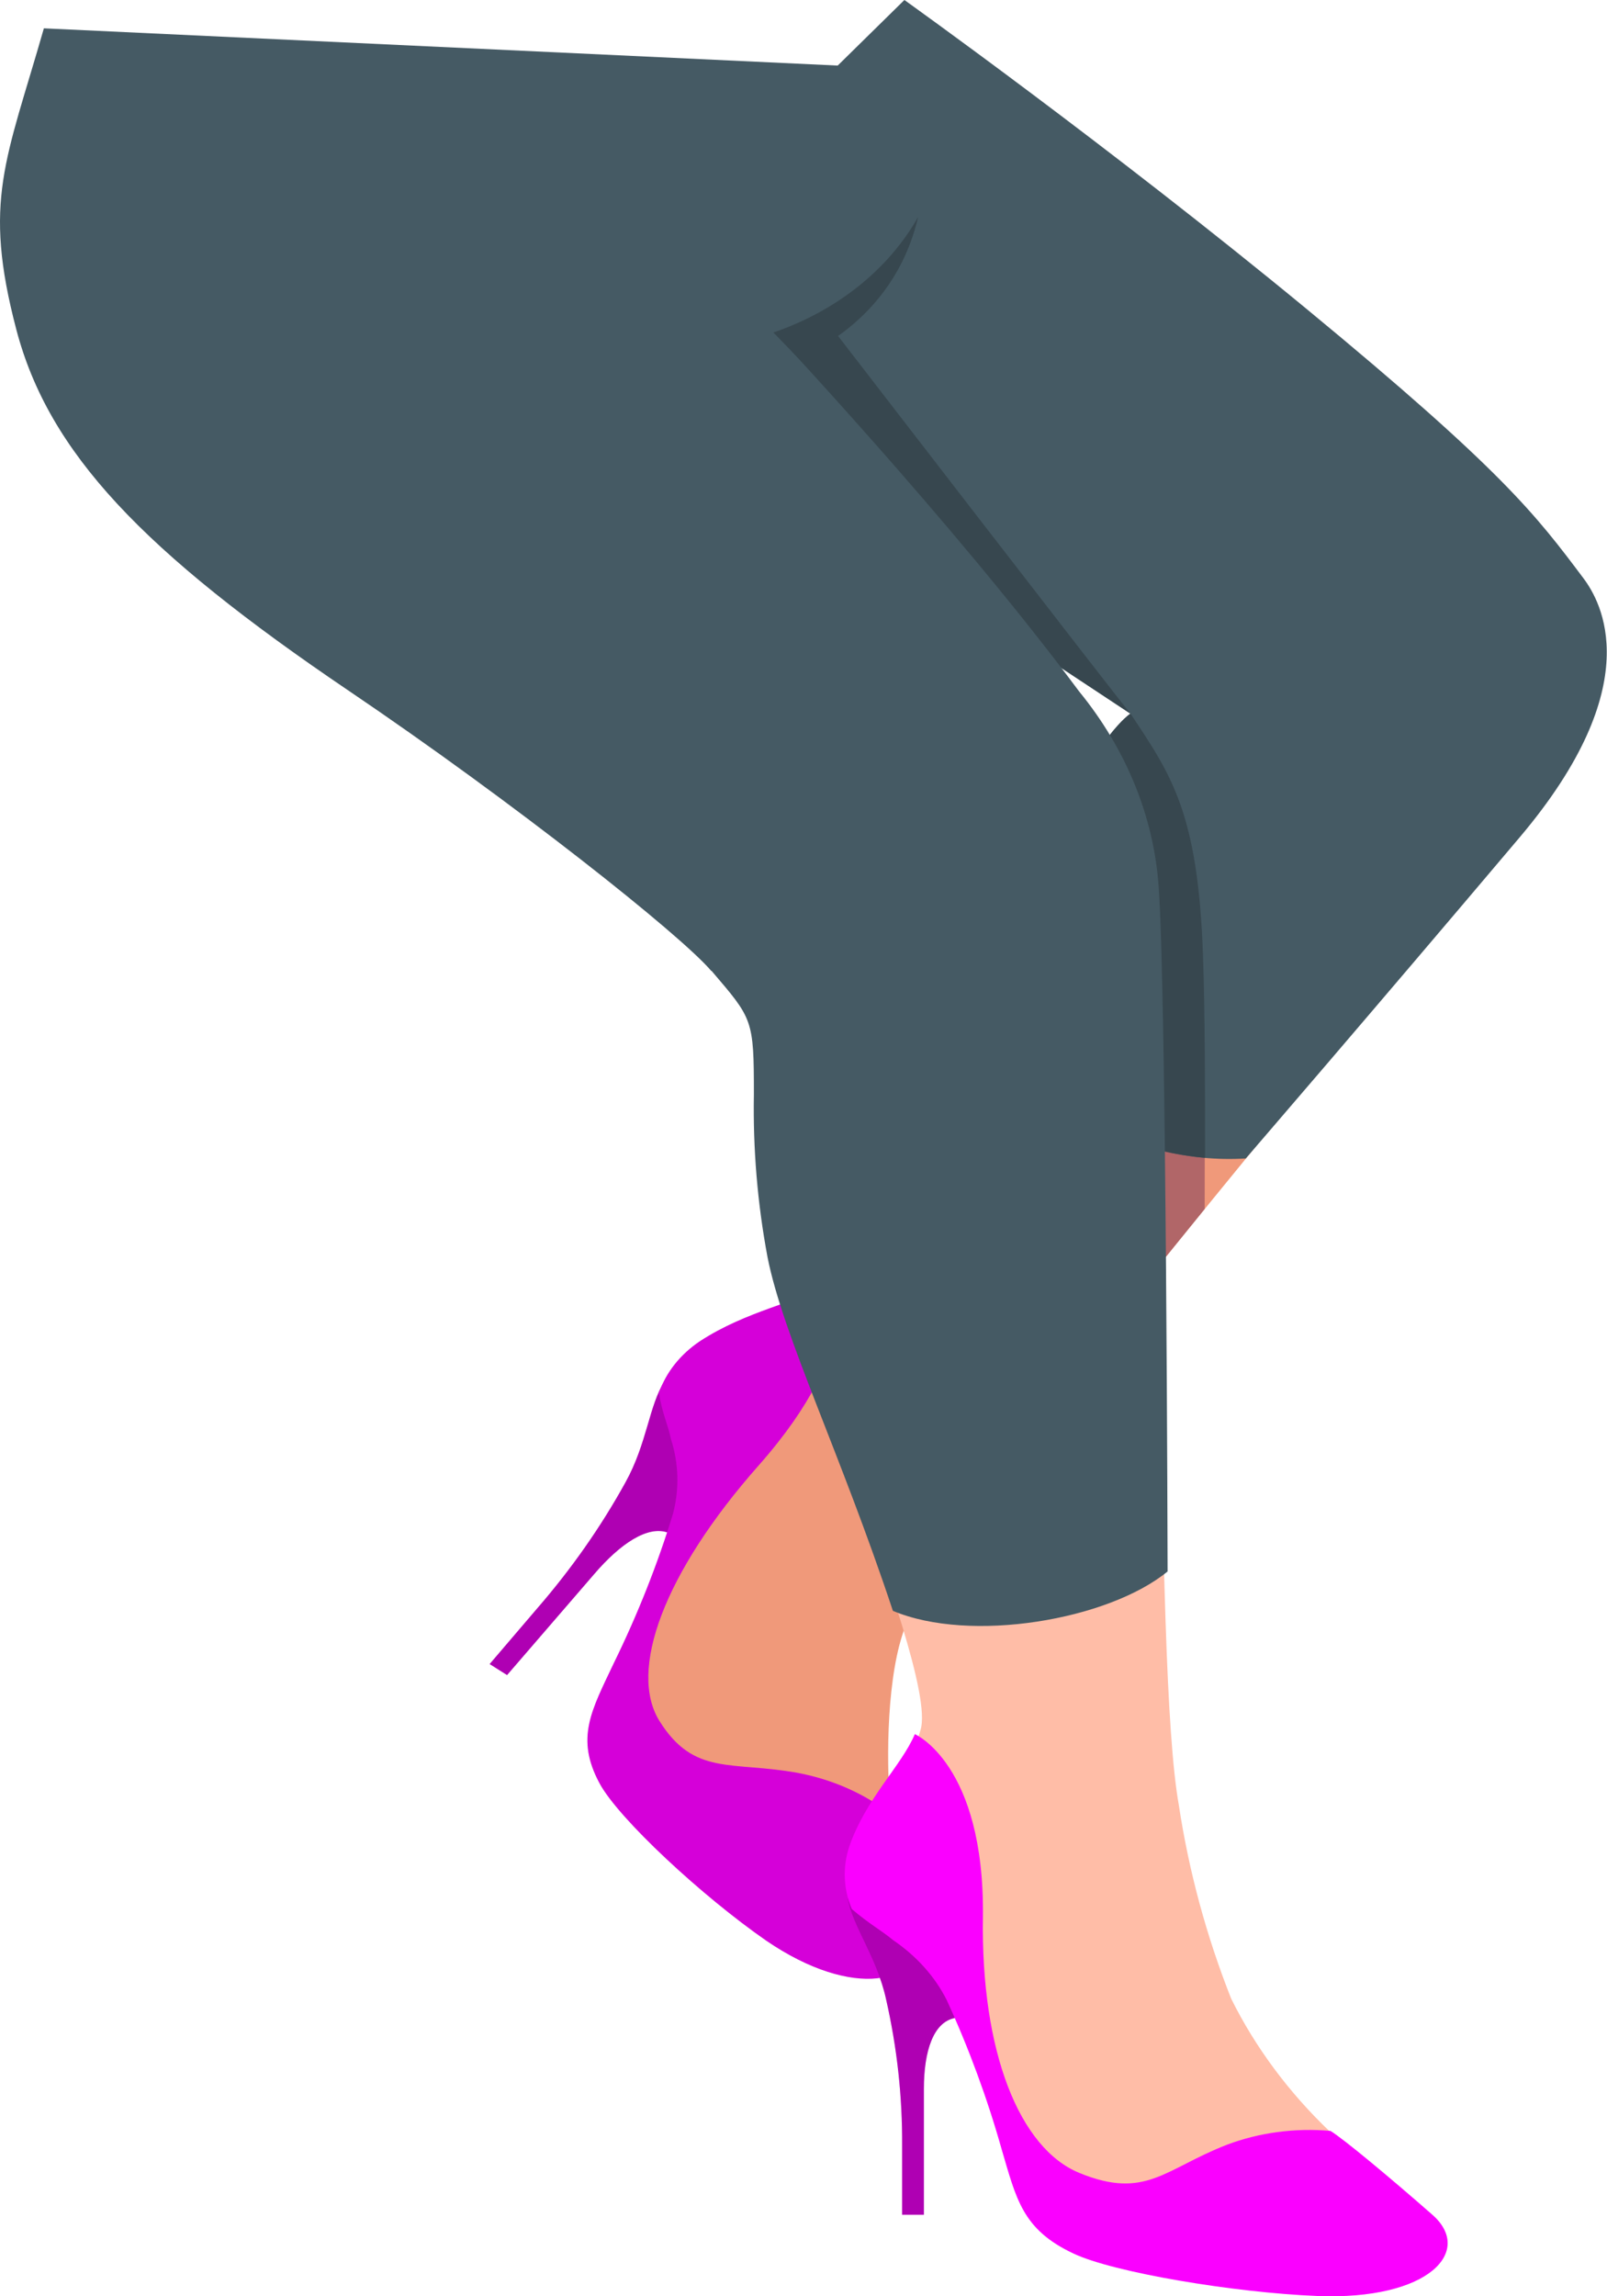 <svg width="56" height="80" viewBox="0 0 56 80" fill="none" xmlns="http://www.w3.org/2000/svg">
<path d="M48.385 34.322C48.385 34.322 36.694 48.436 34.678 51.371C33.179 53.558 32.007 55.174 31.437 56.982C30.866 58.79 30.89 61.704 31.042 63.184C31.042 63.184 31.692 67.19 30.896 67.081C30.101 66.972 24.171 64.125 22.228 61.99C20.286 59.855 21.5 57.901 23.37 54.114C25.239 50.327 28.481 45.101 28.481 45.101C28.738 44.995 28.977 44.858 29.191 44.696C30.302 43.953 35.643 32.26 36.809 29.584L48.385 34.322Z" fill="#F0997A"/>
<path d="M32.305 39.247L36.736 48.654C38.181 46.81 40.111 44.421 41.98 42.119C41.98 39.319 42.011 35.803 41.92 33.242C41.92 32.66 41.865 32.13 41.829 31.636L36.809 29.558C36.129 31.112 34.126 35.558 32.305 39.247Z" fill="#B16668"/>
<path d="M23.157 48.12C22.617 48.956 22.55 50.286 21.797 51.642C20.942 53.192 19.909 54.666 18.714 56.042L17.063 57.974L17.67 58.358L20.705 54.842C21.621 53.771 22.58 53.138 23.278 53.397C23.26 53.397 26.119 49.979 23.157 48.12Z" fill="#FA00FF"/>
<path opacity="0.3" d="M23.157 48.12C22.617 48.956 22.55 50.286 21.797 51.642C20.942 53.192 19.909 54.666 18.714 56.042L17.063 57.974L17.67 58.358L20.705 54.842C21.621 53.771 22.58 53.138 23.278 53.397C23.26 53.397 26.119 49.979 23.157 48.12Z" fill="black"/>
<path d="M28.942 44.717C27.795 45.377 26.028 45.657 24.389 46.727C23.707 47.185 23.209 47.813 22.963 48.525C23.078 49.257 23.273 49.611 23.382 50.135C23.654 50.983 23.679 51.875 23.455 52.733C22.911 54.503 22.224 56.239 21.397 57.927C20.608 59.595 20.043 60.551 20.893 62.13C21.555 63.361 24.48 66.073 26.702 67.611C29.737 69.689 32.22 69.117 31.892 67.356C31.564 65.595 31.224 63.652 31.042 63.2C30.126 62.489 29.009 61.995 27.801 61.766C25.482 61.346 24.189 61.886 22.981 59.959C21.889 58.213 23.115 54.81 26.441 51.05C30.217 46.769 28.942 44.717 28.942 44.717Z" fill="#FA00FF"/>
<path opacity="0.15" d="M28.942 44.717C27.795 45.377 26.028 45.657 24.389 46.727C23.707 47.185 23.209 47.813 22.963 48.525C23.078 49.257 23.273 49.611 23.382 50.135C23.654 50.983 23.679 51.875 23.455 52.733C22.911 54.503 22.224 56.239 21.397 57.927C20.608 59.595 20.043 60.551 20.893 62.13C21.555 63.361 24.48 66.073 26.702 67.611C29.737 69.689 32.22 69.117 31.892 67.356C31.564 65.595 31.224 63.652 31.042 63.2C30.126 62.489 29.009 61.995 27.801 61.766C25.482 61.346 24.189 61.886 22.981 59.959C21.889 58.213 23.115 54.81 26.441 51.05C30.217 46.769 28.942 44.717 28.942 44.717Z" fill="black"/>
<path d="M45.532 10.764C38.654 5.096 31.516 0 31.516 0L20.589 10.738L28.644 17.766L39.389 24.863C39.389 24.863 38.217 25.621 36.73 29.076C36.341 29.969 34.077 34.951 33.731 35.787C35.443 38.166 39.389 40.613 43.413 40.359C43.413 40.359 47.796 35.278 52.955 29.174C57.465 23.844 55.79 20.956 55.171 20.135C53.52 17.938 52.367 16.4 45.532 10.764Z" fill="#455A64"/>
<path d="M39.395 24.862C39.395 24.862 38.223 25.621 36.736 29.075C36.347 29.969 34.083 34.95 33.737 35.787C35.249 37.865 38.49 40.031 41.993 40.338C41.993 37.927 41.993 35.283 41.92 33.241C41.744 28.306 40.815 26.997 39.395 24.862Z" fill="#37474F"/>
<path d="M39.395 24.862C38.751 24.088 29.075 11.537 29.075 11.537L26.338 12.872L28.675 17.766L39.395 24.862Z" fill="#37474F"/>
<path d="M40.378 44.525C40.518 54.203 40.633 60.4 41.082 62.904C41.429 65.192 42.039 67.446 42.903 69.631C43.745 71.327 44.907 72.893 46.345 74.265C46.345 74.265 49.629 77.169 48.919 77.486C48.209 77.803 41.453 78.525 38.405 77.766C35.358 77.008 34.994 74.831 33.889 70.831C32.784 66.831 31.777 60.961 31.777 60.961C31.913 60.747 32.013 60.518 32.074 60.281C32.457 59.117 30.739 54.566 29.834 51.797L40.378 44.525Z" fill="#FFBDA7"/>
<path d="M29.543 66.13C29.682 67.076 30.556 68.177 30.878 69.657C31.261 71.34 31.448 73.05 31.437 74.764V77.159H32.195V72.78C32.195 71.45 32.529 70.452 33.27 70.307C33.27 70.286 33.215 66.13 29.543 66.13Z" fill="#FA00FF"/>
<path opacity="0.3" d="M29.543 66.13C29.682 67.076 30.556 68.177 30.878 69.657C31.261 71.34 31.448 73.05 31.437 74.764V77.159H32.195V72.78C32.195 71.45 32.529 70.452 33.27 70.307C33.27 70.286 33.215 66.13 29.543 66.13Z" fill="black"/>
<path d="M31.88 60.416C31.406 61.533 30.174 62.65 29.591 64.343C29.358 65.056 29.39 65.813 29.682 66.509C30.289 67.029 30.684 67.231 31.133 67.6C31.943 68.151 32.581 68.865 32.99 69.678C33.766 71.37 34.405 73.106 34.903 74.873C35.419 76.618 35.625 77.673 37.404 78.509C38.788 79.169 43.018 79.876 45.902 79.99C49.793 80.146 51.365 78.431 49.914 77.159C48.463 75.886 46.812 74.509 46.363 74.239C45.13 74.128 43.886 74.295 42.751 74.722C40.596 75.559 39.923 76.65 37.616 75.704C35.528 74.852 34.174 71.486 34.253 66.769C34.308 61.455 31.88 60.416 31.88 60.416Z" fill="#FA00FF"/>
<path d="M24.796 33.824C26.229 35.502 26.271 35.502 26.271 38.125C26.237 40.022 26.395 41.919 26.745 43.792C27.285 46.535 29.288 50.618 31.115 56.12C33.816 57.258 38.618 56.442 40.688 54.748C40.688 54.748 40.645 34.65 40.378 30.909C40.209 28.46 39.248 26.099 37.604 24.088C33.173 18.135 26.617 11.19 26.617 11.19C27.507 8.181 28.599 5.218 29.889 2.317L1.529 0.987C0.212 5.595 -0.613 6.987 0.57 11.486C1.699 15.771 4.977 19.21 12.14 24.057C17.925 27.969 23.716 32.566 24.784 33.824" fill="#455A64"/>
<path d="M31.995 7.558C30.959 9.391 29.16 10.827 26.951 11.584L27.807 12.467C27.807 12.467 31.115 11.335 31.995 7.558Z" fill="#37474F"/>
</svg>

